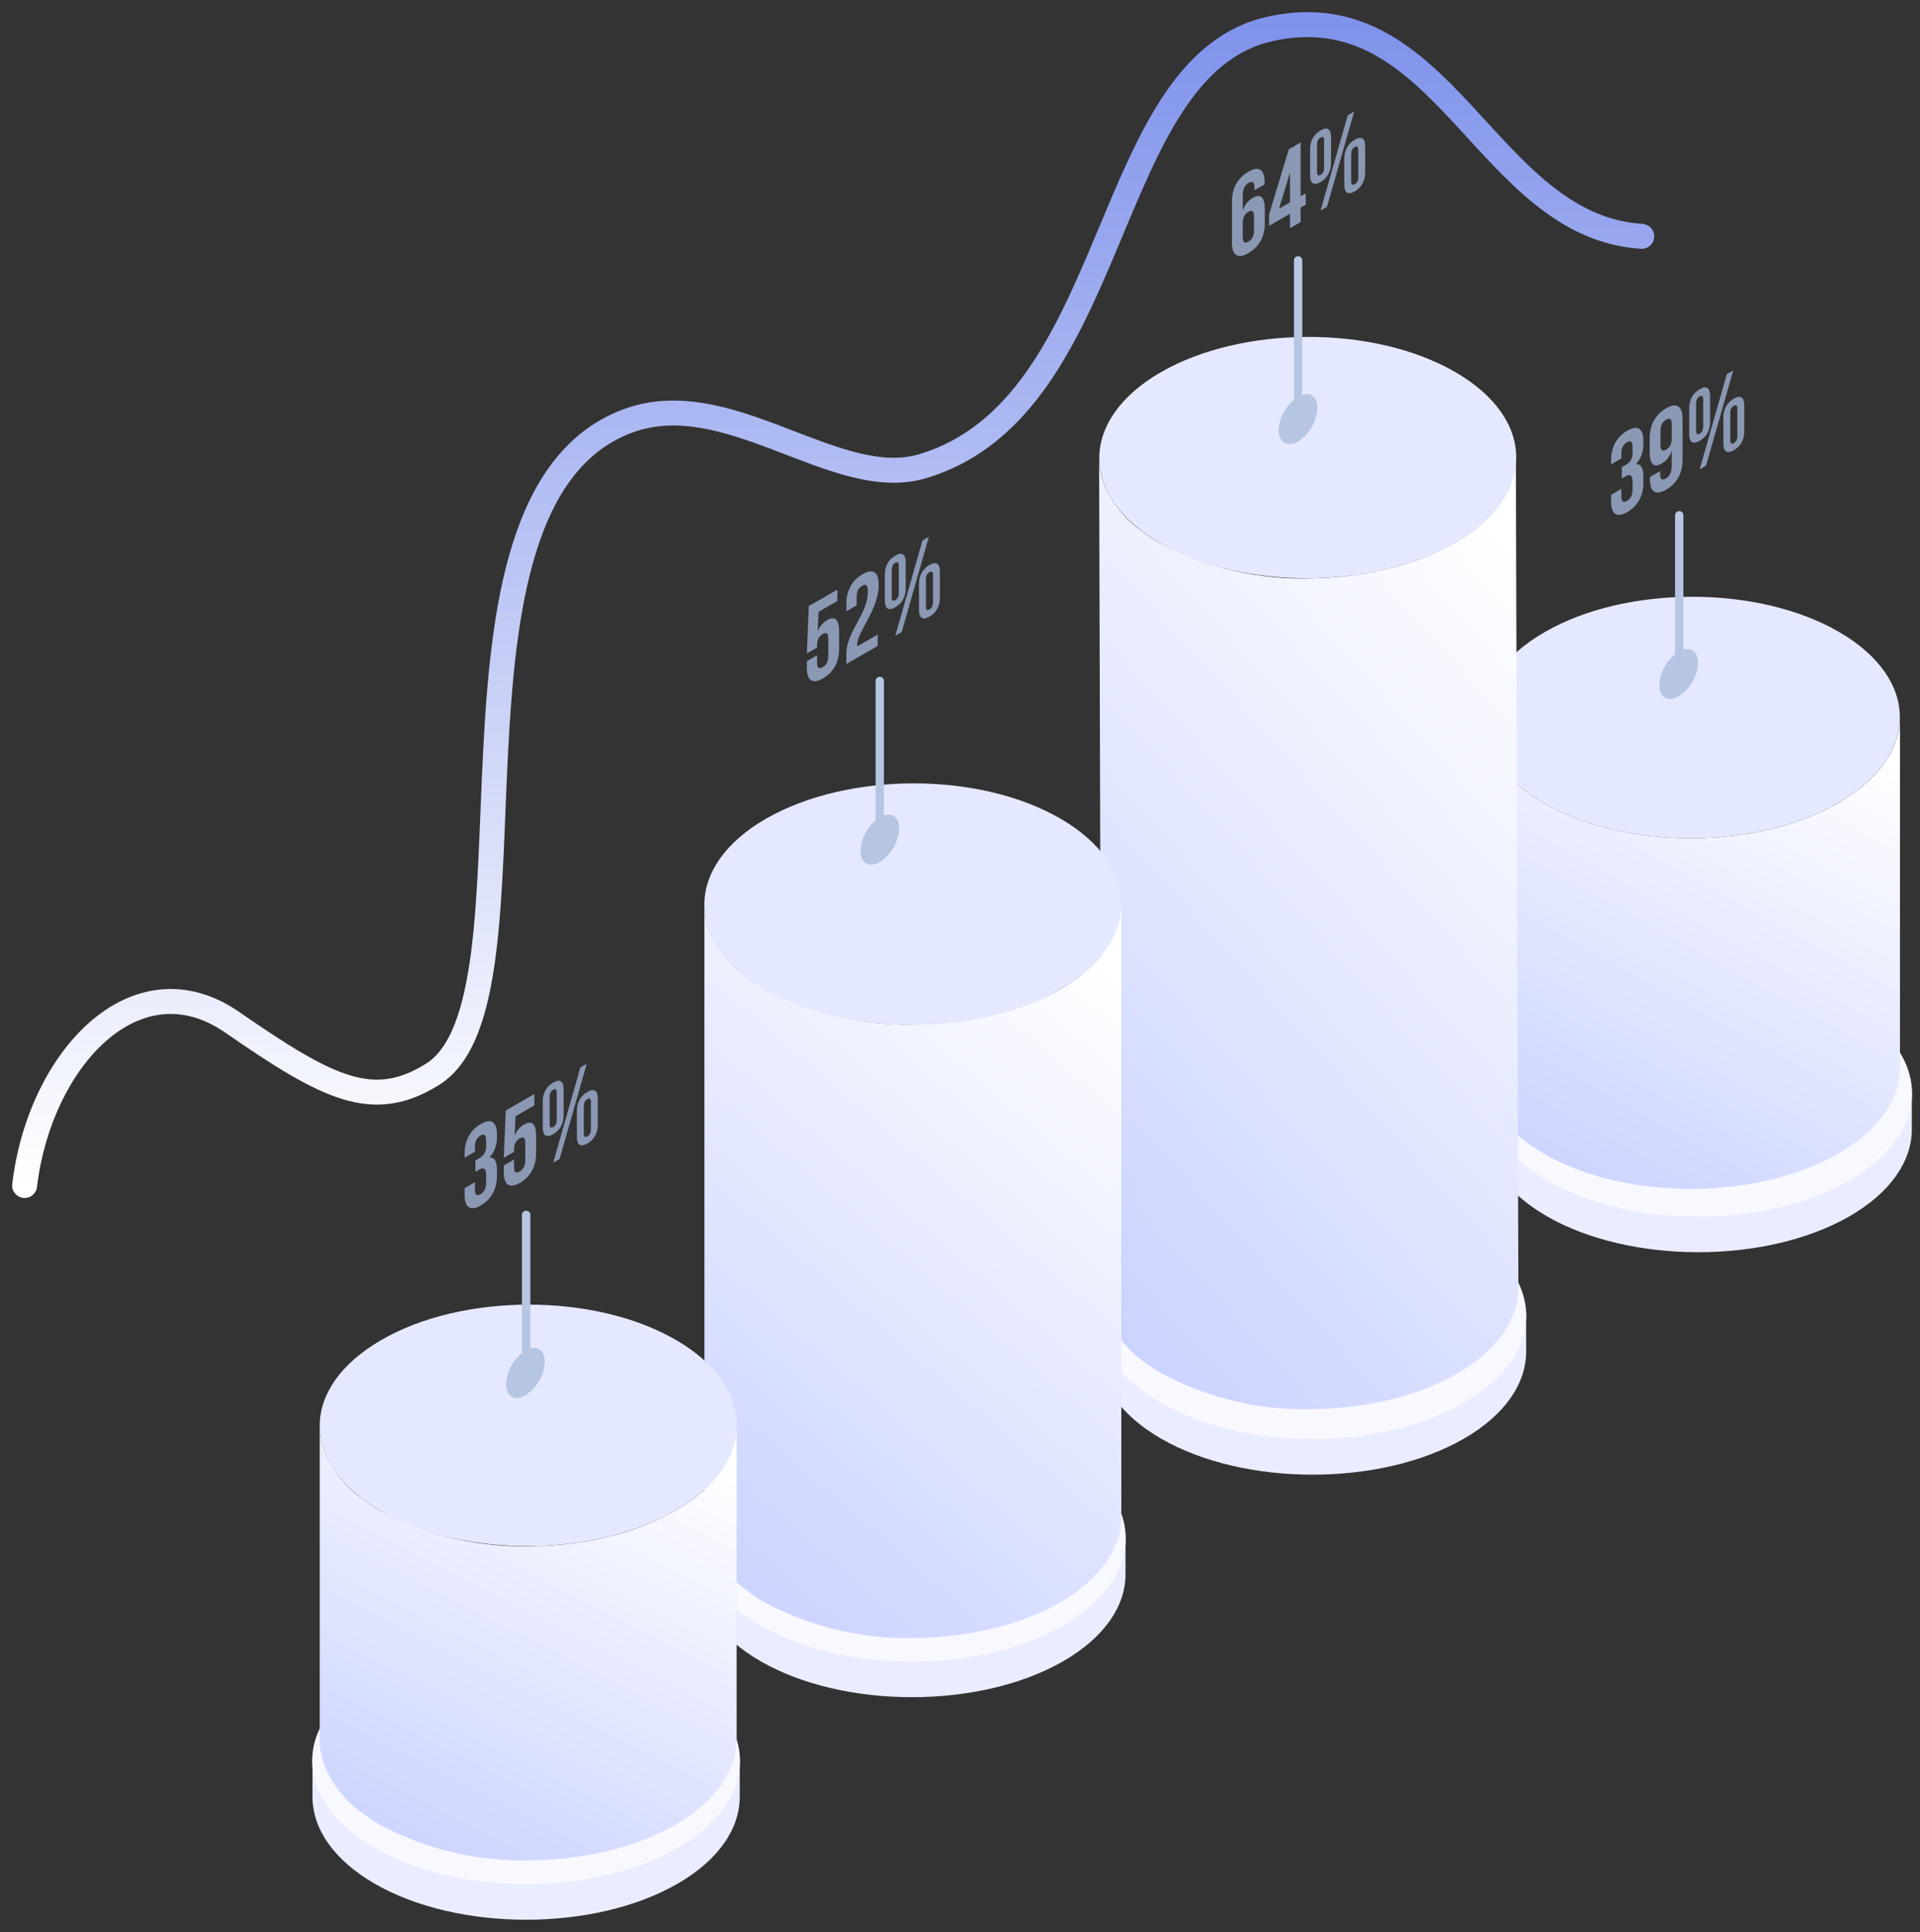 <svg width="156" height="157" viewBox="0 0 156 157" fill="none" xmlns="http://www.w3.org/2000/svg">
<rect x="0" y="0" width="156" height="157" fill="#333333" stroke="none"/>
<path d="M0.994 96.219C0.928 96.775 1.326 97.279 1.882 97.344C2.437 97.409 2.941 97.012 3.006 96.456L0.994 96.219ZM50.82 34.278L51.19 35.221L50.82 34.278ZM74.928 37.894L74.64 36.923L74.928 37.894ZM103.255 2.334L103.04 1.344L103.255 2.334ZM133.328 20.216C133.886 20.251 134.367 19.826 134.402 19.268C134.437 18.709 134.013 18.228 133.454 18.193L133.328 20.216ZM3.006 96.456C3.587 91.525 5.759 87.106 8.62 84.593C10.043 83.344 11.603 82.591 13.205 82.429C14.794 82.267 16.516 82.677 18.299 83.911L19.453 82.245C17.318 80.767 15.122 80.197 13.001 80.412C10.892 80.626 8.95 81.606 7.283 83.07C3.967 85.982 1.619 90.904 0.994 96.219L3.006 96.456ZM18.299 83.911C22.193 86.607 25.185 88.514 27.849 89.322C29.209 89.734 30.511 89.87 31.823 89.674C33.132 89.48 34.393 88.965 35.686 88.156L34.612 86.438C33.494 87.136 32.495 87.525 31.525 87.669C30.559 87.813 29.562 87.723 28.436 87.382C26.128 86.682 23.394 84.973 19.453 82.245L18.299 83.911ZM35.686 88.156C37.148 87.243 38.142 85.729 38.843 83.928C39.546 82.123 39.992 79.933 40.298 77.53C40.907 72.745 40.986 66.84 41.284 61.066C41.585 55.233 42.11 49.491 43.575 44.815C45.038 40.144 47.379 36.719 51.19 35.221L50.449 33.335C45.823 35.152 43.191 39.259 41.641 44.209C40.092 49.153 39.562 55.122 39.26 60.961C38.956 66.86 38.884 72.589 38.288 77.274C37.99 79.607 37.57 81.611 36.955 83.193C36.337 84.778 35.561 85.844 34.612 86.438L35.686 88.156ZM51.19 35.221C54.895 33.766 58.795 35.016 62.956 36.603C64.979 37.375 67.074 38.226 69.094 38.738C71.127 39.254 73.205 39.462 75.216 38.866L74.64 36.923C73.124 37.372 71.455 37.246 69.593 36.774C67.718 36.298 65.771 35.508 63.678 34.71C59.608 33.157 54.98 31.555 50.449 33.335L51.19 35.221ZM75.216 38.866C79.568 37.577 82.677 34.758 85.099 31.31C87.507 27.883 89.278 23.771 90.93 19.828C92.602 15.838 94.146 12.042 96.117 9.04C98.072 6.061 100.364 4 103.471 3.324L103.04 1.344C99.216 2.175 96.535 4.71 94.422 7.928C92.325 11.122 90.704 15.124 89.061 19.044C87.399 23.012 85.704 26.924 83.441 30.145C81.192 33.346 78.425 35.801 74.64 36.923L75.216 38.866ZM103.471 3.324C109.946 1.916 113.954 5.503 118.14 10.009C120.192 12.219 122.309 14.673 124.697 16.592C127.114 18.534 129.89 20.001 133.328 20.216L133.454 18.193C130.564 18.012 128.177 16.788 125.967 15.012C123.728 13.213 121.755 10.923 119.624 8.63C115.443 4.129 110.712 -0.324 103.04 1.344L103.471 3.324Z" fill="url(#paint0_linear)"/>
<path d="M154.462 88.621C153.642 87.183 152.244 85.832 150.266 84.694C143.508 80.804 132.449 80.804 125.69 84.694C123.712 85.832 122.314 87.183 121.494 88.621H120.621V91.767C120.621 94.331 122.311 96.895 125.69 98.84C132.449 102.73 143.508 102.73 150.266 98.84C153.645 96.895 155.335 94.331 155.335 91.767V88.621H154.462Z" fill="#EAEDFF"/>
<path d="M137.974 98.859C147.572 98.859 155.352 94.381 155.352 88.856C155.352 83.332 147.572 78.853 137.974 78.853C128.376 78.853 120.596 83.332 120.596 88.856C120.596 94.381 128.376 98.859 137.974 98.859Z" fill="#F8F9FF"/>
<path d="M123.126 106.698C122.306 105.26 120.908 103.91 118.93 102.771C112.172 98.881 101.113 98.881 94.354 102.771C92.376 103.91 90.978 105.26 90.158 106.698H89.285V109.844C89.285 112.408 90.975 114.972 94.354 116.917C101.113 120.807 112.172 120.807 118.93 116.917C122.309 114.972 123.999 112.408 123.999 109.844V106.698H123.126Z" fill="#EAEDFF"/>
<path d="M106.63 116.938C116.228 116.938 124.009 112.46 124.009 106.935C124.009 101.411 116.228 96.933 106.63 96.933C97.032 96.933 89.252 101.411 89.252 106.935C89.252 112.46 97.032 116.938 106.63 116.938Z" fill="#F8F9FF"/>
<path d="M90.576 124.78C89.755 123.342 88.358 121.992 86.38 120.853C79.621 116.963 68.562 116.963 61.803 120.853C59.825 121.992 58.427 123.342 57.607 124.78H56.734V127.926C56.734 130.49 58.424 133.054 61.803 134.999C68.562 138.889 79.621 138.889 86.38 134.999C89.758 133.054 91.448 130.49 91.448 127.926V124.78H90.576Z" fill="#EAEDFF"/>
<path d="M74.084 135.02C83.681 135.02 91.462 130.542 91.462 125.017C91.462 119.493 83.681 115.015 74.084 115.015C64.486 115.015 56.705 119.493 56.705 125.017C56.705 130.542 64.486 135.02 74.084 135.02Z" fill="#F8F9FF"/>
<path d="M59.232 142.865C58.411 141.427 57.014 140.077 55.036 138.938C48.277 135.048 37.218 135.048 30.46 138.938C28.482 140.077 27.084 141.427 26.264 142.865H25.391V146.011C25.391 148.575 27.08 151.139 30.46 153.084C37.218 156.974 48.277 156.974 55.036 153.084C58.415 151.139 60.104 148.575 60.104 146.011V142.865H59.232Z" fill="#EAEDFF"/>
<path d="M42.744 153.103C52.341 153.103 60.122 148.625 60.122 143.101C60.122 137.576 52.341 133.098 42.744 133.098C33.146 133.098 25.365 137.576 25.365 143.101C25.365 148.625 33.146 153.103 42.744 153.103Z" fill="#F8F9FF"/>
<path d="M120.5 58.361V86.857C120.5 89.353 122.139 91.836 125.418 93.74C132.012 97.573 142.728 97.573 149.37 93.74C152.709 91.811 154.372 89.28 154.372 86.761V58.265C154.372 60.784 152.709 63.315 149.37 65.244C142.74 69.077 132.012 69.077 125.418 65.244C122.139 63.34 120.5 60.856 120.5 58.361Z" fill="url(#paint1_linear)"/>
<path d="M125.498 51.37C118.856 55.203 118.82 61.411 125.413 65.245C132.007 69.078 142.735 69.078 149.365 65.245C155.995 61.411 156.031 55.203 149.45 51.37C142.868 47.537 132.128 47.537 125.498 51.37Z" fill="#E5E9FF"/>
<path d="M123.163 37.145C123.163 39.665 121.512 42.196 118.173 44.125C116.708 44.953 115.145 45.593 113.52 46.029C111.322 46.628 109.059 46.952 106.781 46.994C102.418 47.167 98.087 46.177 94.233 44.125C93.682 43.813 93.154 43.463 92.654 43.076C91.385 42.147 90.383 40.9 89.749 39.46C89.467 38.754 89.316 38.002 89.303 37.242L89.496 104.746C89.503 105.506 89.654 106.259 89.942 106.964C90.573 108.405 91.575 109.653 92.847 110.58C93.347 110.967 93.875 111.317 94.426 111.629C98.292 113.695 102.642 114.686 107.022 114.497C109.296 114.457 111.555 114.133 113.749 113.533C115.363 113.098 116.914 112.458 118.365 111.629C121.704 109.712 123.38 107.18 123.368 104.649L123.163 37.145Z" fill="url(#paint2_linear)"/>
<path d="M94.313 30.249C87.684 34.083 87.647 40.303 94.241 44.124C100.835 47.945 111.551 47.957 118.193 44.124C124.835 40.291 124.859 34.083 118.265 30.249C111.671 26.416 100.955 26.428 94.313 30.249Z" fill="#E5E9FF"/>
<path d="M86.104 80.409C84.647 81.217 83.097 81.844 81.487 82.277C79.294 82.875 77.034 83.199 74.761 83.241C70.378 83.423 66.025 82.433 62.153 80.372C61.602 80.057 61.074 79.702 60.573 79.311C59.301 78.386 58.298 77.138 57.668 75.695C57.385 74.99 57.238 74.237 57.234 73.477V123.334C57.246 124.094 57.397 124.846 57.68 125.552C58.308 126.995 59.311 128.244 60.585 129.168C61.086 129.559 61.614 129.913 62.164 130.229C66.033 132.289 70.382 133.28 74.761 133.097C77.035 133.053 79.295 132.725 81.487 132.121C83.104 131.688 84.659 131.052 86.116 130.229C89.455 128.3 91.119 125.768 91.107 123.237V73.381C91.107 75.948 89.419 78.48 86.104 80.409Z" fill="url(#paint3_linear)"/>
<path d="M62.225 66.534C55.596 70.367 55.559 76.575 62.153 80.409C68.747 84.242 79.463 84.242 86.105 80.409C92.747 76.575 92.771 70.367 86.177 66.534C79.584 62.701 68.928 62.701 62.225 66.534Z" fill="#E5E9FF"/>
<path d="M54.848 122.768C53.394 123.591 51.843 124.231 50.232 124.673C48.038 125.273 45.779 125.597 43.505 125.637C39.122 125.819 34.77 124.829 30.897 122.768C30.349 122.447 29.822 122.093 29.317 121.708C28.052 120.778 27.054 119.531 26.424 118.091C26.137 117.387 25.986 116.634 25.979 115.873V141.404C25.979 142.166 26.13 142.92 26.424 143.622C27.047 145.065 28.046 146.314 29.317 147.239C29.82 147.626 30.348 147.981 30.897 148.299C34.77 150.36 39.122 151.35 43.505 151.168C45.779 151.123 48.039 150.795 50.232 150.192C51.844 149.757 53.395 149.121 54.848 148.299C58.187 146.371 59.851 143.839 59.851 141.308V115.789C59.863 118.308 58.187 120.852 54.848 122.768Z" fill="url(#paint4_linear)"/>
<path d="M30.98 108.893C24.338 112.726 24.314 118.934 30.895 122.767C37.477 126.6 48.217 126.6 54.847 122.767C61.477 118.934 61.525 112.726 54.931 108.893C48.338 105.059 37.585 105.059 30.98 108.893Z" fill="#E5E9FF"/>
<path d="M39.497 92.753L39.497 93.114C39.497 93.631 39.297 93.913 38.969 94.102L38.625 94.301L38.625 95.225L38.921 95.054C39.321 94.823 39.497 94.943 39.497 95.544L39.497 96.052C39.497 96.625 39.321 96.883 39.041 97.045C38.761 97.207 38.585 97.133 38.585 96.671L38.585 96.07L37.752 96.551L37.752 97.087C37.752 98.121 38.2 98.454 39.065 97.955C39.929 97.456 40.377 96.606 40.377 95.571L40.377 95.063C40.377 94.407 40.201 94.028 39.761 94.061C40.185 93.612 40.377 93.067 40.377 92.374L40.377 92.208C40.377 91.173 39.929 90.841 39.065 91.339C38.201 91.838 37.753 92.689 37.753 93.723L37.753 94.074L38.585 93.594L38.585 93.178C38.585 92.716 38.761 92.439 39.041 92.277C39.321 92.116 39.497 92.171 39.497 92.753ZM41.765 94.234L40.933 94.714L40.933 95.25C40.933 96.285 41.381 96.618 42.245 96.119C43.109 95.62 43.558 94.77 43.558 93.735L43.558 92.293C43.558 91.342 43.23 91.005 42.582 91.379C42.23 91.582 41.974 91.896 41.813 92.293L41.886 90.709L43.414 89.826L43.414 88.903L41.093 90.242L40.933 94.086L41.765 93.606L41.765 93.412C41.765 92.95 41.941 92.672 42.221 92.511C42.502 92.349 42.678 92.423 42.678 92.885L42.678 94.308C42.677 94.77 42.501 95.038 42.221 95.2C41.941 95.361 41.765 95.296 41.765 94.835L41.765 94.234ZM44.098 89.496L44.098 91.621C44.098 92.287 44.394 92.485 44.946 92.167C45.498 91.848 45.794 91.307 45.794 90.642L45.794 88.517C45.794 87.852 45.498 87.653 44.946 87.972C44.394 88.29 44.098 88.831 44.098 89.496ZM47.155 86.743L44.946 94.486L45.466 94.186L47.675 86.442L47.155 86.743ZM44.658 91.344L44.658 89.127C44.658 88.84 44.762 88.66 44.946 88.554C45.122 88.452 45.234 88.508 45.234 88.794L45.234 91.012C45.234 91.298 45.122 91.483 44.946 91.585C44.762 91.691 44.658 91.631 44.658 91.344ZM46.874 90.258L46.874 92.384C46.874 93.049 47.17 93.248 47.722 92.929C48.275 92.61 48.571 92.07 48.571 91.404L48.571 89.279C48.571 88.614 48.275 88.415 47.723 88.734C47.171 89.053 46.875 89.593 46.874 90.258ZM47.434 92.106L47.435 89.889C47.435 89.603 47.539 89.422 47.723 89.316C47.899 89.214 48.011 89.27 48.011 89.556L48.011 91.774C48.011 92.06 47.899 92.245 47.722 92.347C47.538 92.453 47.434 92.393 47.434 92.106Z" fill="#8A98B4"/>
<path d="M132.647 36.412L132.647 36.773C132.647 37.29 132.447 37.572 132.119 37.761L131.775 37.96L131.775 38.884L132.071 38.713C132.471 38.482 132.647 38.602 132.647 39.203L132.647 39.711C132.647 40.284 132.471 40.542 132.191 40.704C131.911 40.866 131.735 40.792 131.735 40.33L131.735 39.729L130.903 40.21L130.903 40.746C130.903 41.781 131.351 42.113 132.215 41.614C133.079 41.115 133.527 40.265 133.527 39.23L133.527 38.722C133.527 38.066 133.351 37.687 132.911 37.72C133.335 37.272 133.528 36.726 133.528 36.033L133.528 35.867C133.528 34.832 133.08 34.5 132.215 34.999C131.351 35.498 130.903 36.348 130.903 37.383L130.903 37.734L131.735 37.253L131.735 36.837C131.735 36.375 131.911 36.098 132.191 35.936C132.471 35.775 132.647 35.83 132.647 36.412ZM136.708 37.339L136.708 34.031C136.708 32.996 136.236 32.677 135.372 33.176C134.508 33.675 134.036 34.539 134.036 35.574L134.036 36.757C134.035 37.708 134.364 38.045 135.012 37.671C135.404 37.445 135.676 37.084 135.828 36.627L135.828 37.81C135.828 38.429 135.652 38.706 135.34 38.886C135.06 39.048 134.884 38.974 134.884 38.512L134.884 38.281L134.051 38.762L134.051 38.928C134.051 39.963 134.499 40.295 135.364 39.796C136.276 39.27 136.708 38.429 136.708 37.339ZM135.372 36.539C135.092 36.701 134.916 36.627 134.916 36.165L134.916 35.001C134.916 34.539 135.092 34.271 135.372 34.109C135.652 33.948 135.828 34.012 135.828 34.474L135.828 35.639C135.828 36.1 135.652 36.378 135.372 36.539ZM137.248 33.155L137.248 35.281C137.248 35.946 137.544 36.144 138.096 35.826C138.648 35.507 138.944 34.966 138.945 34.301L138.945 32.176C138.945 31.511 138.649 31.312 138.097 31.631C137.544 31.95 137.248 32.49 137.248 33.155ZM140.305 30.402L138.096 38.145L138.616 37.844L140.825 30.101L140.305 30.402ZM137.808 35.003L137.808 32.786C137.808 32.499 137.913 32.319 138.097 32.213C138.273 32.111 138.385 32.167 138.385 32.453L138.384 34.671C138.384 34.957 138.272 35.142 138.096 35.243C137.912 35.35 137.808 35.29 137.808 35.003ZM140.025 33.917L140.025 36.043C140.025 36.708 140.321 36.907 140.873 36.588C141.425 36.269 141.721 35.728 141.721 35.063L141.721 32.938C141.721 32.273 141.425 32.074 140.873 32.393C140.321 32.712 140.025 33.252 140.025 33.917ZM140.585 35.766L140.585 33.548C140.585 33.261 140.689 33.081 140.873 32.975C141.049 32.873 141.161 32.929 141.161 33.215L141.161 35.433C141.161 35.719 141.049 35.904 140.873 36.006C140.689 36.112 140.585 36.052 140.585 35.766Z" fill="#8A98B4"/>
<path d="M66.388 53.246L65.555 53.727L65.555 54.263C65.555 55.298 66.003 55.63 66.868 55.131C67.732 54.632 68.18 53.782 68.18 52.747L68.18 51.306C68.18 50.354 67.852 50.017 67.204 50.391C66.852 50.594 66.596 50.909 66.436 51.306L66.508 49.721L68.036 48.839L68.036 47.915L65.716 49.255L65.555 53.099L66.388 52.618L66.388 52.424C66.388 51.962 66.564 51.685 66.844 51.523C67.124 51.361 67.3 51.435 67.3 51.897L67.3 53.32C67.3 53.782 67.124 54.05 66.844 54.212C66.564 54.374 66.388 54.309 66.388 53.847L66.388 53.246ZM70.513 48.075C70.513 49.941 68.768 51.262 68.768 53.166L68.768 53.96L71.313 52.491L71.313 51.567L69.648 52.528C69.64 52.486 69.64 52.44 69.64 52.394C69.64 51.331 71.393 49.562 71.393 47.529C71.393 46.495 70.945 46.162 70.081 46.661C69.216 47.16 68.768 48.01 68.768 49.045L68.768 49.673L69.6 49.193L69.6 48.499C69.6 48.038 69.777 47.76 70.057 47.599C70.337 47.437 70.513 47.492 70.513 48.075ZM71.893 46.677L71.893 48.802C71.893 49.468 72.189 49.666 72.741 49.347C73.293 49.029 73.589 48.488 73.589 47.823L73.589 45.698C73.59 45.032 73.293 44.834 72.741 45.153C72.189 45.471 71.893 46.012 71.893 46.677ZM74.95 43.924L72.741 51.667L73.261 51.366L75.47 43.623L74.95 43.924ZM72.453 48.525L72.453 46.307C72.453 46.021 72.557 45.841 72.741 45.735C72.917 45.633 73.029 45.688 73.029 45.975L73.029 48.192C73.029 48.479 72.917 48.664 72.741 48.765C72.557 48.871 72.453 48.812 72.453 48.525ZM74.669 47.439L74.669 49.565C74.669 50.23 74.965 50.428 75.517 50.11C76.07 49.791 76.366 49.251 76.366 48.585L76.366 46.46C76.366 45.795 76.07 45.596 75.518 45.915C74.966 46.234 74.67 46.774 74.669 47.439ZM75.23 49.287L75.23 47.07C75.23 46.783 75.334 46.603 75.518 46.497C75.694 46.395 75.806 46.451 75.806 46.737L75.806 48.955C75.806 49.241 75.694 49.426 75.518 49.528C75.334 49.634 75.23 49.574 75.23 49.287Z" fill="#8A98B4"/>
<path d="M100.094 16.408L100.094 19.716C100.094 20.751 100.566 21.07 101.43 20.571C102.294 20.072 102.767 19.208 102.767 18.173L102.767 16.991C102.767 16.039 102.439 15.701 101.791 16.076C101.399 16.302 101.126 16.663 100.974 17.12L100.974 15.937C100.975 15.318 101.151 15.041 101.463 14.861C101.743 14.699 101.919 14.773 101.919 15.235L101.919 15.466L102.751 14.985L102.751 14.819C102.751 13.784 102.303 13.452 101.439 13.951C100.526 14.477 100.094 15.318 100.094 16.408ZM101.43 17.208C101.711 17.046 101.887 17.12 101.887 17.582L101.886 18.746C101.886 19.208 101.71 19.476 101.43 19.638C101.15 19.799 100.974 19.735 100.974 19.273L100.974 18.108C100.974 17.646 101.15 17.369 101.43 17.208ZM103.115 17.427L103.115 18.351L104.811 17.372L104.811 18.545L105.675 18.046L105.675 16.873L106.091 16.633L106.091 15.709L105.675 15.949L105.676 11.578L104.715 12.133L103.115 17.427ZM104.811 16.448L103.923 16.96L104.811 14.018L104.811 16.448ZM106.448 12.121L106.447 14.246C106.447 14.912 106.743 15.11 107.296 14.792C107.848 14.473 108.144 13.932 108.144 13.267L108.144 11.142C108.144 10.476 107.848 10.278 107.296 10.597C106.744 10.915 106.448 11.456 106.448 12.121ZM109.504 9.368L107.295 17.111L107.816 16.811L110.025 9.067L109.504 9.368ZM107.008 13.969L107.008 11.752C107.008 11.465 107.112 11.285 107.296 11.179C107.472 11.077 107.584 11.133 107.584 11.419L107.584 13.637C107.584 13.923 107.472 14.108 107.296 14.209C107.112 14.316 107.008 14.256 107.008 13.969ZM109.224 12.883L109.224 15.009C109.224 15.674 109.52 15.873 110.072 15.554C110.624 15.235 110.92 14.694 110.92 14.029L110.921 11.904C110.921 11.239 110.625 11.04 110.072 11.359C109.52 11.678 109.224 12.218 109.224 12.883ZM109.784 14.732L109.784 12.514C109.784 12.227 109.888 12.047 110.072 11.941C110.248 11.839 110.36 11.895 110.36 12.181L110.36 14.399C110.36 14.685 110.248 14.87 110.072 14.972C109.888 15.078 109.784 15.018 109.784 14.732Z" fill="#8A98B4"/>
<path d="M42.681 111.508C42.609 111.494 42.544 111.457 42.494 111.403C42.444 111.348 42.413 111.28 42.404 111.207V98.671C42.419 98.591 42.462 98.518 42.525 98.466C42.587 98.414 42.666 98.386 42.748 98.386C42.829 98.386 42.908 98.414 42.971 98.466C43.034 98.518 43.076 98.591 43.091 98.671V111.207C43.086 111.254 43.07 111.3 43.046 111.341C43.022 111.382 42.99 111.418 42.952 111.446C42.913 111.474 42.869 111.494 42.823 111.505C42.776 111.516 42.728 111.517 42.681 111.508Z" fill="#B6C6E2"/>
<path d="M44.265 110.653C44.265 109.652 43.566 109.242 42.686 109.749C42.23 110.048 41.85 110.451 41.578 110.924C41.306 111.397 41.149 111.928 41.119 112.473C41.119 113.485 41.818 113.883 42.686 113.389C43.147 113.09 43.531 112.686 43.805 112.211C44.08 111.735 44.237 111.201 44.265 110.653Z" fill="#B6C6E2"/>
<path d="M71.48 68.174C71.389 68.17 71.304 68.132 71.241 68.067C71.178 68.002 71.142 67.915 71.143 67.824V55.336C71.143 55.246 71.178 55.16 71.241 55.097C71.305 55.034 71.391 54.998 71.48 54.998C71.525 54.997 71.57 55.004 71.611 55.02C71.653 55.037 71.691 55.062 71.722 55.093C71.754 55.125 71.779 55.163 71.795 55.205C71.812 55.246 71.819 55.291 71.818 55.336V67.812C71.821 67.858 71.815 67.905 71.799 67.948C71.784 67.992 71.759 68.032 71.728 68.066C71.696 68.1 71.658 68.127 71.615 68.146C71.573 68.164 71.526 68.174 71.48 68.174Z" fill="#B6C6E2"/>
<path d="M73.062 67.319C73.062 66.318 72.351 65.908 71.483 66.415C71.027 66.714 70.647 67.117 70.375 67.59C70.103 68.063 69.945 68.594 69.916 69.139C69.916 70.151 70.615 70.549 71.483 70.055C71.943 69.755 72.325 69.351 72.599 68.875C72.874 68.4 73.032 67.867 73.062 67.319Z" fill="#B6C6E2"/>
<path d="M105.473 33.988C105.428 33.989 105.383 33.982 105.341 33.965C105.3 33.949 105.262 33.924 105.23 33.893C105.198 33.861 105.174 33.823 105.157 33.781C105.141 33.74 105.133 33.695 105.135 33.65V21.162C105.133 21.117 105.141 21.073 105.157 21.031C105.174 20.989 105.198 20.951 105.23 20.919C105.262 20.888 105.3 20.863 105.341 20.847C105.383 20.83 105.428 20.823 105.473 20.825C105.517 20.825 105.561 20.833 105.602 20.85C105.643 20.867 105.68 20.892 105.711 20.923C105.743 20.955 105.767 20.992 105.784 21.033C105.801 21.074 105.81 21.118 105.81 21.162V33.65C105.81 33.74 105.774 33.825 105.711 33.889C105.648 33.952 105.562 33.988 105.473 33.988Z" fill="#B6C6E2"/>
<path d="M107.041 33.143C107.041 32.142 106.342 31.733 105.474 32.239C105.013 32.536 104.629 32.937 104.352 33.41C104.076 33.884 103.915 34.416 103.883 34.963C103.883 35.964 104.594 36.373 105.462 35.879C105.922 35.58 106.305 35.176 106.579 34.7C106.854 34.225 107.012 33.691 107.041 33.143Z" fill="#B6C6E2"/>
<path d="M136.437 54.709C136.347 54.706 136.261 54.667 136.198 54.602C136.135 54.537 136.1 54.45 136.1 54.359V41.871C136.1 41.781 136.135 41.696 136.198 41.632C136.262 41.569 136.348 41.533 136.437 41.533C136.482 41.532 136.527 41.539 136.568 41.556C136.61 41.572 136.648 41.597 136.68 41.629C136.711 41.66 136.736 41.698 136.752 41.74C136.769 41.782 136.776 41.826 136.775 41.871V54.359C136.776 54.404 136.769 54.45 136.752 54.492C136.736 54.534 136.712 54.573 136.68 54.606C136.649 54.638 136.611 54.664 136.569 54.682C136.527 54.7 136.482 54.709 136.437 54.709Z" fill="#B6C6E2"/>
<path d="M137.973 53.853C137.973 52.852 137.261 52.442 136.394 52.949C135.936 53.248 135.554 53.65 135.28 54.123C135.006 54.596 134.846 55.127 134.814 55.673C134.814 56.685 135.526 57.083 136.394 56.589C136.853 56.289 137.236 55.885 137.51 55.41C137.784 54.934 137.943 54.401 137.973 53.853Z" fill="#B6C6E2"/>
<defs>
<linearGradient id="paint0_linear" x1="67.695" y1="96.338" x2="67.695" y2="2" gradientUnits="userSpaceOnUse">
<stop stop-color="white"/>
<stop offset="1" stop-color="#8093EB"/>
</linearGradient>
<linearGradient id="paint1_linear" x1="120.806" y1="93.153" x2="141.829" y2="55.095" gradientUnits="userSpaceOnUse">
<stop stop-color="#CBD3FF"/>
<stop offset="1" stop-color="white"/>
</linearGradient>
<linearGradient id="paint2_linear" x1="89.611" y1="107.536" x2="139.455" y2="62.557" gradientUnits="userSpaceOnUse">
<stop stop-color="#CBD3FF"/>
<stop offset="1" stop-color="white"/>
</linearGradient>
<linearGradient id="paint3_linear" x1="57.541" y1="127.727" x2="95.794" y2="83.269" gradientUnits="userSpaceOnUse">
<stop stop-color="#CBD3FF"/>
<stop offset="1" stop-color="white"/>
</linearGradient>
<linearGradient id="paint4_linear" x1="26.285" y1="147.994" x2="44.839" y2="111.605" gradientUnits="userSpaceOnUse">
<stop stop-color="#CBD3FF"/>
<stop offset="1" stop-color="white"/>
</linearGradient>
</defs>
</svg>
